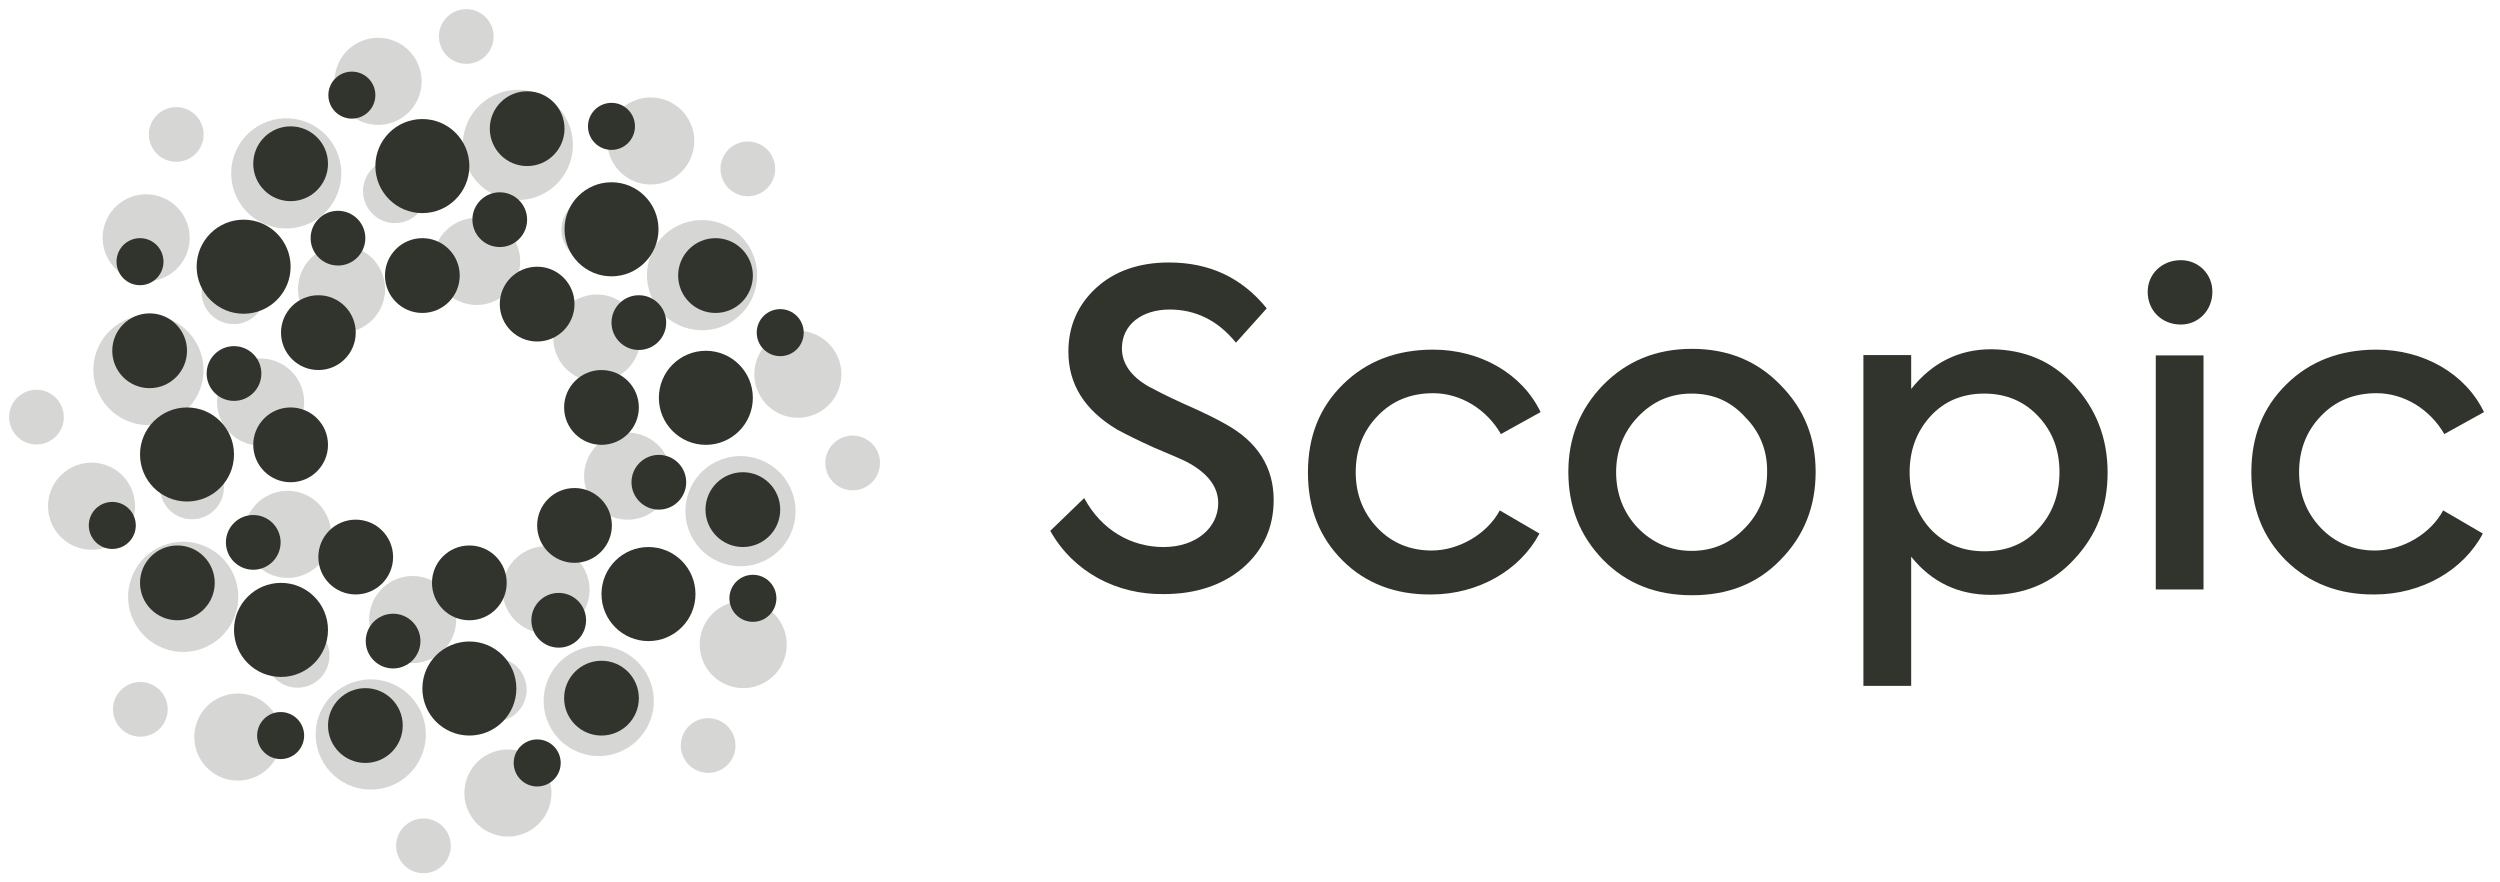 <svg width="136" height="48" viewBox="0 0 136 48" fill="none" xmlns="http://www.w3.org/2000/svg">
<g opacity="0.2">
<path d="M19.602 17.866C20.782 17.302 21.282 15.887 20.717 14.707C20.153 13.526 18.739 13.025 17.559 13.589C16.379 14.153 15.879 15.568 16.444 16.749C17.008 17.93 18.422 18.43 19.602 17.866Z" fill="#30342D"/>
<path d="M21.59 6.563C22.77 5.999 23.27 4.585 22.706 3.404C22.141 2.223 20.727 1.723 19.547 2.287C18.367 2.851 17.867 4.265 18.432 5.446C18.996 6.627 20.41 7.127 21.59 6.563Z" fill="#30342D"/>
<path d="M36.422 9.807C37.602 9.243 38.102 7.829 37.538 6.648C36.973 5.467 35.559 4.967 34.379 5.531C33.199 6.095 32.7 7.509 33.264 8.69C33.828 9.871 35.242 10.371 36.422 9.807Z" fill="#30342D"/>
<path d="M33.491 20.528C34.671 19.964 35.17 18.55 34.606 17.369C34.042 16.188 32.628 15.688 31.448 16.252C30.267 16.815 29.768 18.23 30.332 19.411C30.896 20.592 32.31 21.092 33.491 20.528Z" fill="#30342D"/>
<path d="M44.424 22.498C45.605 21.934 46.104 20.519 45.54 19.338C44.975 18.158 43.561 17.657 42.381 18.221C41.201 18.785 40.702 20.2 41.266 21.38C41.83 22.561 43.244 23.061 44.424 22.498Z" fill="#30342D"/>
<path d="M41.454 37.203C42.634 36.639 43.133 35.224 42.569 34.044C42.005 32.863 40.591 32.362 39.41 32.926C38.23 33.49 37.731 34.905 38.295 36.086C38.859 37.266 40.273 37.767 41.454 37.203Z" fill="#30342D"/>
<path d="M28.653 45.279C29.833 44.715 30.332 43.301 29.768 42.12C29.204 40.939 27.79 40.439 26.61 41.002C25.429 41.566 24.93 42.981 25.494 44.162C26.058 45.343 27.473 45.843 28.653 45.279Z" fill="#30342D"/>
<path d="M13.959 42.234C15.14 41.67 15.639 40.256 15.075 39.075C14.511 37.894 13.096 37.394 11.916 37.958C10.736 38.521 10.237 39.936 10.801 41.117C11.365 42.298 12.779 42.798 13.959 42.234Z" fill="#30342D"/>
<path d="M6.002 29.675C7.183 29.111 7.682 27.697 7.118 26.516C6.553 25.335 5.139 24.835 3.959 25.399C2.779 25.963 2.28 27.377 2.844 28.558C3.408 29.739 4.822 30.239 6.002 29.675Z" fill="#30342D"/>
<path d="M8.973 15.076C10.153 14.512 10.653 13.098 10.088 11.917C9.524 10.736 8.11 10.236 6.93 10.799C5.75 11.363 5.25 12.778 5.815 13.959C6.379 15.139 7.793 15.64 8.973 15.076Z" fill="#30342D"/>
<path d="M13.457 17.462C14.324 17.047 14.691 16.008 14.276 15.141C13.862 14.274 12.823 13.906 11.956 14.32C11.089 14.735 10.723 15.774 11.137 16.641C11.552 17.508 12.59 17.876 13.457 17.462Z" fill="#30342D"/>
<path d="M10.23 8.658C10.972 8.303 11.285 7.415 10.931 6.673C10.576 5.931 9.688 5.617 8.946 5.971C8.205 6.325 7.891 7.214 8.245 7.956C8.6 8.698 9.488 9.012 10.23 8.658Z" fill="#30342D"/>
<path d="M8.277 39.931C9.018 39.577 9.332 38.688 8.978 37.946C8.623 37.204 7.735 36.89 6.993 37.244C6.252 37.599 5.938 38.487 6.292 39.229C6.647 39.971 7.535 40.285 8.277 39.931Z" fill="#30342D"/>
<path d="M26.007 3.329C26.749 2.974 27.063 2.086 26.708 1.344C26.354 0.602 25.465 0.287 24.724 0.642C23.982 0.996 23.668 1.885 24.023 2.627C24.377 3.369 25.266 3.683 26.007 3.329Z" fill="#30342D"/>
<path d="M2.626 24.035C3.368 23.68 3.682 22.792 3.327 22.05C2.973 21.308 2.084 20.994 1.343 21.348C0.601 21.702 0.287 22.591 0.642 23.333C0.996 24.075 1.885 24.389 2.626 24.035Z" fill="#30342D"/>
<path d="M23.679 47.358C24.421 47.004 24.735 46.115 24.38 45.373C24.026 44.631 23.137 44.317 22.395 44.671C21.654 45.025 21.34 45.914 21.695 46.656C22.049 47.398 22.938 47.712 23.679 47.358Z" fill="#30342D"/>
<path d="M41.324 10.53C42.065 10.176 42.379 9.287 42.025 8.545C41.67 7.803 40.782 7.489 40.04 7.843C39.298 8.197 38.985 9.086 39.339 9.828C39.694 10.57 40.582 10.884 41.324 10.53Z" fill="#30342D"/>
<path d="M39.166 41.9C39.907 41.546 40.221 40.657 39.866 39.915C39.512 39.173 38.623 38.859 37.882 39.213C37.14 39.567 36.826 40.456 37.181 41.198C37.535 41.94 38.424 42.254 39.166 41.9Z" fill="#30342D"/>
<path d="M47.027 26.528C47.768 26.174 48.082 25.285 47.728 24.543C47.373 23.801 46.485 23.487 45.743 23.841C45.002 24.195 44.688 25.084 45.042 25.826C45.397 26.568 46.285 26.882 47.027 26.528Z" fill="#30342D"/>
<path d="M22.238 11.968C23.105 11.554 23.472 10.515 23.058 9.648C22.643 8.78 21.604 8.413 20.738 8.827C19.871 9.241 19.504 10.28 19.918 11.148C20.333 12.015 21.372 12.383 22.238 11.968Z" fill="#30342D"/>
<path d="M33.031 14.071C33.898 13.657 34.265 12.618 33.85 11.75C33.436 10.883 32.397 10.516 31.53 10.93C30.664 11.344 30.297 12.383 30.711 13.25C31.126 14.118 32.164 14.485 33.031 14.071Z" fill="#30342D"/>
<path d="M38.541 22.672C39.408 22.257 39.775 21.218 39.36 20.351C38.946 19.484 37.907 19.116 37.04 19.53C36.173 19.945 35.807 20.983 36.221 21.851C36.636 22.718 37.674 23.086 38.541 22.672Z" fill="#30342D"/>
<path d="M36.613 33.339C37.48 32.925 37.847 31.886 37.432 31.019C37.018 30.152 35.979 29.784 35.113 30.198C34.246 30.613 33.879 31.651 34.293 32.519C34.708 33.386 35.746 33.754 36.613 33.339Z" fill="#30342D"/>
<path d="M27.662 39.089C28.529 38.674 28.896 37.635 28.481 36.768C28.067 35.901 27.028 35.533 26.161 35.947C25.294 36.361 24.928 37.4 25.342 38.268C25.757 39.135 26.795 39.503 27.662 39.089Z" fill="#30342D"/>
<path d="M11.193 28.08C12.06 27.666 12.427 26.627 12.013 25.759C11.598 24.892 10.559 24.524 9.693 24.939C8.826 25.353 8.459 26.392 8.873 27.259C9.288 28.126 10.326 28.494 11.193 28.08Z" fill="#30342D"/>
<path d="M16.934 37.241C17.8 36.827 18.167 35.788 17.753 34.92C17.338 34.053 16.3 33.685 15.433 34.1C14.566 34.514 14.199 35.553 14.614 36.42C15.028 37.288 16.067 37.655 16.934 37.241Z" fill="#30342D"/>
<path d="M30.725 34.221C31.905 33.657 32.405 32.243 31.84 31.062C31.276 29.881 29.862 29.381 28.682 29.945C27.502 30.509 27.002 31.923 27.567 33.104C28.131 34.285 29.545 34.785 30.725 34.221Z" fill="#30342D"/>
<path d="M29.464 10.589C30.957 9.876 31.589 8.086 30.875 6.592C30.161 5.097 28.372 4.464 26.878 5.178C25.385 5.891 24.753 7.681 25.467 9.176C26.181 10.67 27.97 11.303 29.464 10.589Z" fill="#30342D"/>
<path d="M39.485 17.675C40.979 16.962 41.611 15.172 40.897 13.678C40.183 12.183 38.393 11.55 36.9 12.264C35.406 12.977 34.774 14.767 35.488 16.262C36.202 17.756 37.992 18.389 39.485 17.675Z" fill="#30342D"/>
<path d="M41.575 30.513C43.069 29.8 43.7 28.01 42.986 26.515C42.273 25.021 40.483 24.388 38.989 25.102C37.496 25.815 36.864 27.605 37.578 29.099C38.292 30.594 40.081 31.227 41.575 30.513Z" fill="#30342D"/>
<path d="M33.864 40.837C35.358 40.124 35.989 38.334 35.276 36.84C34.562 35.345 32.772 34.712 31.279 35.426C29.785 36.139 29.153 37.929 29.867 39.424C30.581 40.918 32.371 41.551 33.864 40.837Z" fill="#30342D"/>
<path d="M21.462 42.662C22.955 41.948 23.587 40.158 22.873 38.664C22.159 37.169 20.37 36.536 18.876 37.25C17.383 37.964 16.751 39.754 17.465 41.248C18.179 42.742 19.968 43.375 21.462 42.662Z" fill="#30342D"/>
<path d="M11.259 35.173C12.752 34.46 13.384 32.67 12.67 31.175C11.956 29.681 10.166 29.048 8.673 29.762C7.179 30.475 6.548 32.265 7.262 33.76C7.976 35.254 9.765 35.887 11.259 35.173Z" fill="#30342D"/>
<path d="M9.368 22.835C10.861 22.121 11.493 20.331 10.779 18.837C10.065 17.342 8.276 16.709 6.782 17.423C5.289 18.136 4.657 19.926 5.371 21.421C6.085 22.915 7.875 23.548 9.368 22.835Z" fill="#30342D"/>
<path d="M16.866 12.137C18.36 11.424 18.991 9.634 18.277 8.139C17.564 6.645 15.774 6.012 14.28 6.726C12.787 7.439 12.155 9.229 12.869 10.723C13.583 12.218 15.373 12.851 16.866 12.137Z" fill="#30342D"/>
<path d="M16.666 31.208C17.847 30.644 18.346 29.229 17.782 28.048C17.218 26.867 15.803 26.367 14.623 26.931C13.443 27.495 12.944 28.91 13.508 30.09C14.072 31.271 15.486 31.771 16.666 31.208Z" fill="#30342D"/>
<path d="M26.952 16.359C28.132 15.795 28.631 14.381 28.067 13.2C27.503 12.019 26.089 11.519 24.908 12.082C23.728 12.646 23.229 14.061 23.793 15.242C24.357 16.423 25.771 16.923 26.952 16.359Z" fill="#30342D"/>
<path d="M15.198 24.009C16.378 23.445 16.877 22.031 16.313 20.85C15.749 19.669 14.335 19.169 13.155 19.733C11.974 20.297 11.475 21.711 12.039 22.892C12.603 24.073 14.018 24.573 15.198 24.009Z" fill="#30342D"/>
<path d="M23.471 35.841C24.651 35.278 25.151 33.863 24.587 32.682C24.022 31.501 22.608 31.001 21.428 31.565C20.248 32.129 19.748 33.543 20.313 34.724C20.877 35.905 22.291 36.405 23.471 35.841Z" fill="#30342D"/>
<path d="M35.164 28.041C36.345 27.477 36.844 26.062 36.28 24.881C35.716 23.701 34.301 23.2 33.121 23.764C31.941 24.328 31.442 25.742 32.006 26.923C32.57 28.104 33.984 28.605 35.164 28.041Z" fill="#30342D"/>
</g>
<path d="M22.976 17.025C24.099 17.025 25.009 16.114 25.009 14.991C25.009 13.867 24.099 12.956 22.976 12.956C21.853 12.956 20.943 13.867 20.943 14.991C20.943 16.114 21.853 17.025 22.976 17.025Z" fill="#30342D"/>
<path d="M28.677 9.034C29.8 9.034 30.71 8.123 30.71 6.999C30.71 5.876 29.8 4.965 28.677 4.965C27.555 4.965 26.645 5.876 26.645 6.999C26.645 8.123 27.555 9.034 28.677 9.034Z" fill="#30342D"/>
<path d="M38.923 17.025C40.046 17.025 40.956 16.114 40.956 14.991C40.956 13.867 40.046 12.956 38.923 12.956C37.801 12.956 36.891 13.867 36.891 14.991C36.891 16.114 37.801 17.025 38.923 17.025Z" fill="#30342D"/>
<path d="M32.72 24.199C33.843 24.199 34.753 23.288 34.753 22.165C34.753 21.041 33.843 20.13 32.72 20.13C31.598 20.13 30.688 21.041 30.688 22.165C30.688 23.288 31.598 24.199 32.72 24.199Z" fill="#30342D"/>
<path d="M40.411 29.758C41.534 29.758 42.444 28.847 42.444 27.723C42.444 26.599 41.534 25.689 40.411 25.689C39.289 25.689 38.379 26.599 38.379 27.723C38.379 28.847 39.289 29.758 40.411 29.758Z" fill="#30342D"/>
<path d="M32.72 40.014C33.843 40.014 34.753 39.104 34.753 37.98C34.753 36.856 33.843 35.945 32.72 35.945C31.598 35.945 30.688 36.856 30.688 37.98C30.688 39.104 31.598 40.014 32.72 40.014Z" fill="#30342D"/>
<path d="M19.876 41.504C20.999 41.504 21.909 40.593 21.909 39.469C21.909 38.346 20.999 37.435 19.876 37.435C18.754 37.435 17.844 38.346 17.844 39.469C17.844 40.593 18.754 41.504 19.876 41.504Z" fill="#30342D"/>
<path d="M9.65 33.743C10.772 33.743 11.682 32.832 11.682 31.708C11.682 30.585 10.772 29.674 9.65 29.674C8.527 29.674 7.617 30.585 7.617 31.708C7.617 32.832 8.527 33.743 9.65 33.743Z" fill="#30342D"/>
<path d="M8.14 21.116C9.263 21.116 10.173 20.205 10.173 19.081C10.173 17.958 9.263 17.047 8.14 17.047C7.017 17.047 6.107 17.958 6.107 19.081C6.107 20.205 7.017 21.116 8.14 21.116Z" fill="#30342D"/>
<path d="M15.81 10.943C16.933 10.943 17.843 10.032 17.843 8.909C17.843 7.785 16.933 6.874 15.81 6.874C14.687 6.874 13.777 7.785 13.777 8.909C13.777 10.032 14.687 10.943 15.81 10.943Z" fill="#30342D"/>
<path d="M18.386 14.445C19.208 14.445 19.874 13.778 19.874 12.956C19.874 12.133 19.208 11.467 18.386 11.467C17.564 11.467 16.898 12.133 16.898 12.956C16.898 13.778 17.564 14.445 18.386 14.445Z" fill="#30342D"/>
<path d="M19.142 6.454C19.848 6.454 20.42 5.882 20.42 5.175C20.42 4.468 19.848 3.896 19.142 3.896C18.436 3.896 17.863 4.468 17.863 5.175C17.863 5.882 18.436 6.454 19.142 6.454Z" fill="#30342D"/>
<path d="M6.108 29.863C6.814 29.863 7.387 29.29 7.387 28.583C7.387 27.877 6.814 27.304 6.108 27.304C5.402 27.304 4.83 27.877 4.83 28.583C4.83 29.29 5.402 29.863 6.108 29.863Z" fill="#30342D"/>
<path d="M33.265 8.154C33.971 8.154 34.543 7.581 34.543 6.874C34.543 6.168 33.971 5.595 33.265 5.595C32.559 5.595 31.986 6.168 31.986 6.874C31.986 7.581 32.559 8.154 33.265 8.154Z" fill="#30342D"/>
<path d="M7.616 15.515C8.322 15.515 8.894 14.942 8.894 14.236C8.894 13.529 8.322 12.956 7.616 12.956C6.91 12.956 6.338 13.529 6.338 14.236C6.338 14.942 6.91 15.515 7.616 15.515Z" fill="#30342D"/>
<path d="M15.267 41.294C15.973 41.294 16.545 40.721 16.545 40.015C16.545 39.308 15.973 38.735 15.267 38.735C14.561 38.735 13.988 39.308 13.988 40.015C13.988 40.721 14.561 41.294 15.267 41.294Z" fill="#30342D"/>
<path d="M42.444 19.375C43.15 19.375 43.722 18.802 43.722 18.096C43.722 17.389 43.15 16.816 42.444 16.816C41.738 16.816 41.166 17.389 41.166 18.096C41.166 18.802 41.738 19.375 42.444 19.375Z" fill="#30342D"/>
<path d="M29.224 42.784C29.93 42.784 30.502 42.211 30.502 41.504C30.502 40.797 29.93 40.225 29.224 40.225C28.518 40.225 27.945 40.797 27.945 41.504C27.945 42.211 28.518 42.784 29.224 42.784Z" fill="#30342D"/>
<path d="M40.958 33.828C41.664 33.828 42.236 33.255 42.236 32.548C42.236 31.841 41.664 31.269 40.958 31.269C40.252 31.269 39.68 31.841 39.68 32.548C39.68 33.255 40.252 33.828 40.958 33.828Z" fill="#30342D"/>
<path d="M27.187 13.439C28.009 13.439 28.675 12.773 28.675 11.95C28.675 11.128 28.009 10.461 27.187 10.461C26.365 10.461 25.699 11.128 25.699 11.95C25.699 12.773 26.365 13.439 27.187 13.439Z" fill="#30342D"/>
<path d="M34.753 19.039C35.575 19.039 36.241 18.372 36.241 17.55C36.241 16.727 35.575 16.061 34.753 16.061C33.932 16.061 33.266 16.727 33.266 17.55C33.266 18.372 33.932 19.039 34.753 19.039Z" fill="#30342D"/>
<path d="M35.841 27.724C36.663 27.724 37.329 27.057 37.329 26.234C37.329 25.412 36.663 24.745 35.841 24.745C35.02 24.745 34.353 25.412 34.353 26.234C34.353 27.057 35.02 27.724 35.841 27.724Z" fill="#30342D"/>
<path d="M30.394 35.232C31.216 35.232 31.882 34.566 31.882 33.743C31.882 32.921 31.216 32.254 30.394 32.254C29.572 32.254 28.906 32.921 28.906 33.743C28.906 34.566 29.572 35.232 30.394 35.232Z" fill="#30342D"/>
<path d="M21.384 36.364C22.206 36.364 22.872 35.697 22.872 34.875C22.872 34.053 22.206 33.386 21.384 33.386C20.563 33.386 19.896 34.053 19.896 34.875C19.896 35.697 20.563 36.364 21.384 36.364Z" fill="#30342D"/>
<path d="M12.73 21.808C13.552 21.808 14.218 21.142 14.218 20.319C14.218 19.497 13.552 18.83 12.73 18.83C11.908 18.83 11.242 19.497 11.242 20.319C11.242 21.142 11.908 21.808 12.73 21.808Z" fill="#30342D"/>
<path d="M13.777 30.995C14.598 30.995 15.265 30.328 15.265 29.506C15.265 28.683 14.598 28.017 13.777 28.017C12.955 28.017 12.289 28.683 12.289 29.506C12.289 30.328 12.955 30.995 13.777 30.995Z" fill="#30342D"/>
<path d="M25.533 33.743C26.655 33.743 27.565 32.832 27.565 31.708C27.565 30.585 26.655 29.674 25.533 29.674C24.41 29.674 23.5 30.585 23.5 31.708C23.5 32.832 24.41 33.743 25.533 33.743Z" fill="#30342D"/>
<path d="M33.266 15.033C34.677 15.033 35.822 13.887 35.822 12.474C35.822 11.061 34.677 9.915 33.266 9.915C31.854 9.915 30.709 11.061 30.709 12.474C30.709 13.887 31.854 15.033 33.266 15.033Z" fill="#30342D"/>
<path d="M38.398 24.2C39.81 24.2 40.955 23.054 40.955 21.641C40.955 20.228 39.81 19.082 38.398 19.082C36.986 19.082 35.842 20.228 35.842 21.641C35.842 23.054 36.986 24.2 38.398 24.2Z" fill="#30342D"/>
<path d="M35.277 34.876C36.689 34.876 37.834 33.73 37.834 32.317C37.834 30.904 36.689 29.758 35.277 29.758C33.865 29.758 32.721 30.904 32.721 32.317C32.721 33.73 33.865 34.876 35.277 34.876Z" fill="#30342D"/>
<path d="M25.533 40.014C26.945 40.014 28.09 38.869 28.09 37.455C28.09 36.042 26.945 34.897 25.533 34.897C24.121 34.897 22.977 36.042 22.977 37.455C22.977 38.869 24.121 40.014 25.533 40.014Z" fill="#30342D"/>
<path d="M15.287 36.826C16.699 36.826 17.843 35.68 17.843 34.267C17.843 32.854 16.699 31.708 15.287 31.708C13.875 31.708 12.73 32.854 12.73 34.267C12.73 35.68 13.875 36.826 15.287 36.826Z" fill="#30342D"/>
<path d="M10.174 27.283C11.586 27.283 12.73 26.137 12.73 24.724C12.73 23.311 11.586 22.165 10.174 22.165C8.762 22.165 7.617 23.311 7.617 24.724C7.617 26.137 8.762 27.283 10.174 27.283Z" fill="#30342D"/>
<path d="M13.254 17.068C14.666 17.068 15.81 15.922 15.81 14.509C15.81 13.096 14.666 11.95 13.254 11.95C11.842 11.95 10.697 13.096 10.697 14.509C10.697 15.922 11.842 17.068 13.254 17.068Z" fill="#30342D"/>
<path d="M22.976 11.594C24.388 11.594 25.533 10.448 25.533 9.035C25.533 7.621 24.388 6.476 22.976 6.476C21.564 6.476 20.42 7.621 20.42 9.035C20.42 10.448 21.564 11.594 22.976 11.594Z" fill="#30342D"/>
<path d="M15.81 26.234C16.933 26.234 17.843 25.323 17.843 24.2C17.843 23.076 16.933 22.165 15.81 22.165C14.687 22.165 13.777 23.076 13.777 24.2C13.777 25.323 14.687 26.234 15.81 26.234Z" fill="#30342D"/>
<path d="M29.22 18.578C30.343 18.578 31.253 17.667 31.253 16.543C31.253 15.42 30.343 14.509 29.22 14.509C28.098 14.509 27.188 15.42 27.188 16.543C27.188 17.667 28.098 18.578 29.22 18.578Z" fill="#30342D"/>
<path d="M17.32 20.13C18.442 20.13 19.352 19.219 19.352 18.095C19.352 16.971 18.442 16.061 17.32 16.061C16.197 16.061 15.287 16.971 15.287 18.095C15.287 19.219 16.197 20.13 17.32 20.13Z" fill="#30342D"/>
<path d="M19.351 32.338C20.474 32.338 21.384 31.427 21.384 30.303C21.384 29.18 20.474 28.269 19.351 28.269C18.228 28.269 17.318 29.18 17.318 30.303C17.318 31.427 18.228 32.338 19.351 32.338Z" fill="#30342D"/>
<path d="M31.253 30.618C32.376 30.618 33.286 29.707 33.286 28.583C33.286 27.46 32.376 26.549 31.253 26.549C30.131 26.549 29.221 27.46 29.221 28.583C29.221 29.707 30.131 30.618 31.253 30.618Z" fill="#30342D"/>
<path d="M57.135 28.878L58.979 27.095C59.943 28.878 61.577 29.759 63.295 29.759C65.097 29.759 66.271 28.689 66.271 27.368C66.271 26.487 65.705 25.732 64.553 25.123C64.259 24.977 63.673 24.725 62.772 24.347C61.892 23.949 61.221 23.613 60.76 23.361C58.979 22.292 58.12 20.886 58.12 19.125C58.12 17.761 58.623 16.587 59.628 15.664C60.634 14.741 61.975 14.279 63.589 14.279C65.789 14.279 67.549 15.097 68.911 16.775L67.235 18.642C66.271 17.447 65.056 16.838 63.631 16.838C62.122 16.838 61.032 17.656 61.032 18.957C61.032 19.775 61.535 20.488 62.499 21.033C62.813 21.201 63.442 21.537 64.469 21.998C65.475 22.439 66.187 22.795 66.627 23.047C68.408 24.012 69.288 25.417 69.288 27.2C69.288 28.689 68.723 29.927 67.612 30.892C66.501 31.835 65.056 32.318 63.316 32.318C60.76 32.36 58.392 31.122 57.135 28.878Z" fill="#30342D"/>
<path d="M73.038 30.493C71.781 29.234 71.152 27.661 71.152 25.711C71.152 23.739 71.781 22.166 73.059 20.907C74.338 19.649 75.972 19.02 77.963 19.02C80.519 19.02 82.803 20.32 83.809 22.418L81.651 23.613C80.875 22.271 79.471 21.39 77.963 21.39C76.768 21.39 75.741 21.788 74.945 22.627C74.149 23.445 73.751 24.473 73.751 25.69C73.751 26.885 74.149 27.892 74.924 28.71C75.7 29.528 76.705 29.948 77.879 29.948C79.388 29.948 80.917 29.025 81.588 27.766L83.746 29.025C82.698 31.017 80.414 32.339 77.858 32.339C75.909 32.36 74.275 31.73 73.038 30.493Z" fill="#30342D"/>
<path d="M87.204 20.949C88.483 19.649 90.075 18.977 92.045 18.977C94.015 18.977 95.607 19.649 96.864 20.949C98.143 22.25 98.771 23.802 98.771 25.669C98.771 27.556 98.143 29.15 96.864 30.451C95.607 31.751 94.015 32.381 92.045 32.381C90.075 32.381 88.483 31.751 87.204 30.451C85.947 29.15 85.318 27.577 85.318 25.669C85.318 23.823 85.947 22.25 87.204 20.949ZM94.937 22.69C94.161 21.83 93.197 21.411 92.024 21.411C90.871 21.411 89.907 21.83 89.09 22.69C88.315 23.508 87.917 24.536 87.917 25.689C87.917 26.864 88.315 27.892 89.09 28.71C89.886 29.528 90.871 29.968 92.024 29.968C93.176 29.968 94.14 29.549 94.937 28.71C95.733 27.892 96.131 26.864 96.131 25.689C96.152 24.536 95.754 23.508 94.937 22.69Z" fill="#30342D"/>
<path d="M112.831 20.95C114.026 22.25 114.654 23.823 114.654 25.711C114.654 27.599 114.047 29.13 112.831 30.43C111.637 31.731 110.107 32.36 108.305 32.36C106.524 32.36 105.078 31.668 103.968 30.284V37.31H101.369V19.314H103.968V21.16C105.12 19.712 106.587 18.999 108.326 18.999C110.149 19.02 111.637 19.649 112.831 20.95ZM110.904 22.67C110.149 21.852 109.164 21.411 107.949 21.411C106.734 21.411 105.749 21.831 104.994 22.67C104.261 23.488 103.884 24.494 103.884 25.69C103.884 26.886 104.261 27.934 104.994 28.752C105.749 29.57 106.734 29.99 107.949 29.99C109.164 29.99 110.149 29.591 110.904 28.752C111.658 27.934 112.035 26.886 112.035 25.69C112.035 24.474 111.658 23.488 110.904 22.67Z" fill="#30342D"/>
<path d="M116.834 15.873C116.834 14.908 117.609 14.153 118.636 14.153C119.6 14.153 120.354 14.908 120.354 15.873C120.354 16.88 119.6 17.656 118.636 17.656C117.609 17.656 116.834 16.901 116.834 15.873ZM119.872 32.066H117.274V19.334H119.872V32.066Z" fill="#30342D"/>
<path d="M124.359 30.493C123.101 29.234 122.473 27.661 122.473 25.711C122.473 23.739 123.101 22.166 124.38 20.907C125.658 19.649 127.292 19.02 129.283 19.02C131.839 19.02 134.123 20.32 135.129 22.418L132.971 23.613C132.196 22.271 130.792 21.39 129.283 21.39C128.089 21.39 127.062 21.788 126.265 22.627C125.469 23.445 125.071 24.473 125.071 25.69C125.071 26.885 125.469 27.892 126.245 28.71C127.02 29.528 128.026 29.948 129.199 29.948C130.708 29.948 132.238 29.025 132.908 27.766L135.066 29.025C134.019 31.017 131.735 32.339 129.178 32.339C127.25 32.36 125.616 31.73 124.359 30.493Z" fill="#30342D"/>
</svg>
